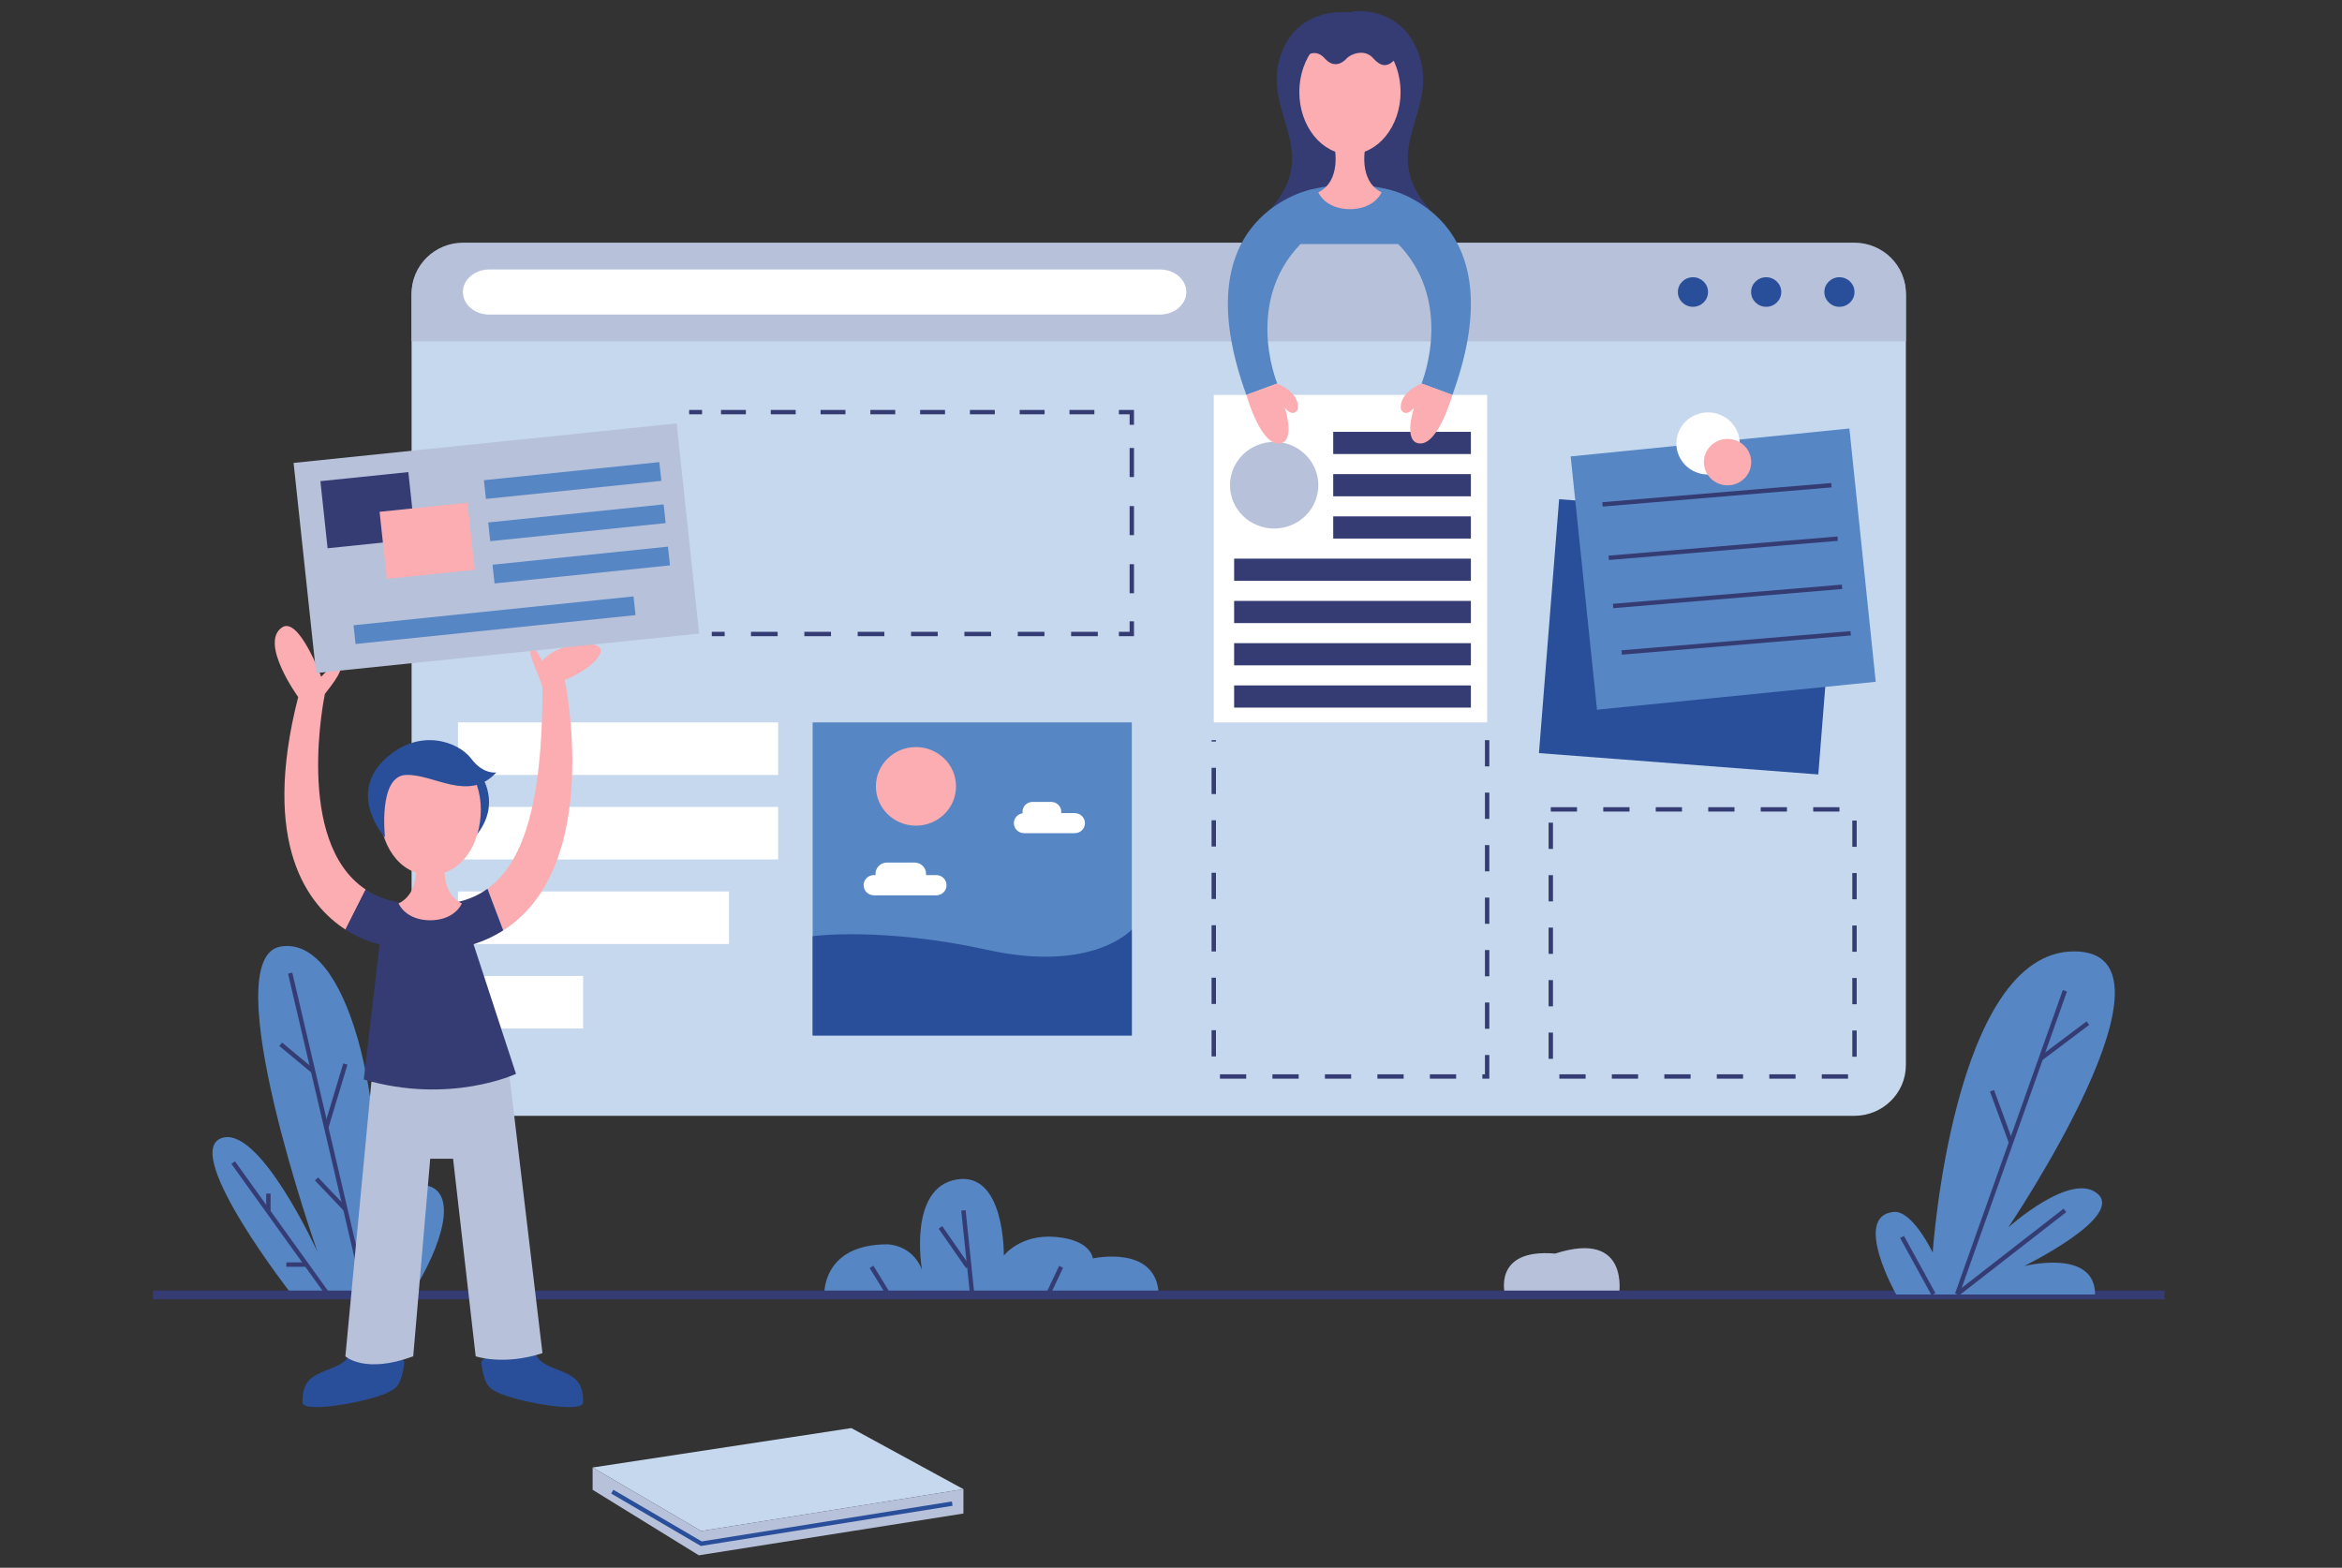<?xml version="1.0" encoding="utf-8"?>
<!-- Generator: Adobe Illustrator 17.0.0, SVG Export Plug-In . SVG Version: 6.00 Build 0)  -->
<!DOCTYPE svg PUBLIC "-//W3C//DTD SVG 1.1//EN" "http://www.w3.org/Graphics/SVG/1.1/DTD/svg11.dtd">
<svg version="1.1" id="OBJECTS" xmlns="http://www.w3.org/2000/svg" xmlns:xlink="http://www.w3.org/1999/xlink" x="0px" y="0px"
	 width="535.47px" height="358.5px" viewBox="-30.235 278.886 535.47 358.5" enable-background="new -30.235 278.886 535.47 358.5"
	 xml:space="preserve">
<rect x="-30.235" y="278.886" width="535.47" height="358.5" fill="#333333" stroke="none"/>
<g>
	<path fill="#C6D8ED" d="M405.522,522.445c0,6.404-5.292,11.597-11.82,11.597H75.69c-6.529,0-11.82-5.192-11.82-11.597V346.28
		c0-6.404,5.291-11.597,11.82-11.597h318.012c6.528,0,11.82,5.192,11.82,11.597V522.445z"/>
	<path fill="#B7C1DA" d="M63.87,356.952v-10.984c0-6.405,5.291-11.597,11.82-11.597h318.012c6.528,0,11.82,5.191,11.82,11.597
		v10.983L63.87,356.952L63.87,356.952z"/>
	<ellipse fill="#2A4F9A" cx="390.327" cy="345.662" rx="3.448" ry="3.382"/>
	<ellipse fill="#2A4F9A" cx="373.582" cy="345.662" rx="3.448" ry="3.382"/>
	<ellipse fill="#2A4F9A" cx="356.837" cy="345.662" rx="3.448" ry="3.382"/>
	<path fill="#FFFFFF" d="M241.001,345.662c0,2.847-2.698,5.154-6.026,5.154H81.618c-3.328,0-6.026-2.308-6.026-5.154l0,0
		c0-2.847,2.698-5.155,6.026-5.155h153.357C238.303,340.509,241.001,342.815,241.001,345.662L241.001,345.662z"/>
</g>
<g>
	<path fill="#5686C4" d="M158.235,574.997c0,0-0.658-11.574,14.446-11.574c0,0,5.581,0,7.88,5.787c0,0-3.282-18.671,7.881-20.604
		C199.605,546.672,199.277,566,199.277,566s3.776-4.991,11.902-4.268c8.126,0.724,8.454,4.911,8.454,4.911
		s14.693-3.266,15.063,8.353L158.235,574.997L158.235,574.997z"/>
	<line fill="none" stroke="#353C73" stroke-miterlimit="10" x1="190.042" y1="555.669" x2="192.053" y2="574.997"/>
	<line fill="none" stroke="#353C73" stroke-miterlimit="10" x1="184.789" y1="559.558" x2="191.047" y2="568.577"/>
	<line fill="none" stroke="#353C73" stroke-miterlimit="10" x1="212.369" y1="568.577" x2="209.414" y2="574.831"/>
	<line fill="none" stroke="#353C73" stroke-miterlimit="10" x1="169.029" y1="568.577" x2="172.969" y2="574.997"/>
</g>
<path fill="#B7C1DA" d="M313.894,575.11h26.021c0,0,2.734-15.16-14.598-9.57C310.788,564.303,313.894,575.11,313.894,575.11z"/>
<g>
	<path fill="#5686C4" d="M36.427,574.831c0,0-24.898-31.88-16.247-35.605c8.65-3.726,22.155,25.876,22.155,25.876
		s-23.631-67.071-8.44-69.762c15.193-2.691,24.475,34.984,21.732,69.969c0,0,4.854-16.974,11.816-15.319
		c6.963,1.655,3.587,13.455-3.587,24.841L36.427,574.831L36.427,574.831z"/>
	<line fill="none" stroke="#353C73" stroke-miterlimit="10" x1="36.107" y1="501.413" x2="53.272" y2="574.831"/>
	<line fill="none" stroke="#353C73" stroke-miterlimit="10" x1="23.084" y1="544.739" x2="44.808" y2="574.997"/>
	<line fill="none" stroke="#353C73" stroke-miterlimit="10" x1="44.357" y1="536.701" x2="48.73" y2="522.191"/>
	<line fill="none" stroke="#353C73" stroke-miterlimit="10" x1="33.946" y1="517.68" x2="41.348" y2="523.828"/>
	<line fill="none" stroke="#353C73" stroke-miterlimit="10" x1="48.73" y1="555.403" x2="42.127" y2="548.469"/>
	<line fill="none" stroke="#353C73" stroke-miterlimit="10" x1="31.127" y1="551.827" x2="31.127" y2="555.943"/>
</g>
<g>
	<rect x="74.478" y="444.076" fill="#FFFFFF" width="73.209" height="12.014"/>
	<rect x="74.478" y="463.403" fill="#FFFFFF" width="73.209" height="12.014"/>
	<rect x="74.478" y="482.731" fill="#FFFFFF" width="61.964" height="12.014"/>
	<rect x="74.478" y="502.058" fill="#FFFFFF" width="28.604" height="12.014"/>
</g>
<path fill="#2A4F9A" d="M79.702,456.09c0,0,4.856,6.589-1.048,13.8c-6.239,7.621-3.64-13.394-3.64-13.394L79.702,456.09z"/>
<line fill="none" stroke="#353C73" stroke-width="2" stroke-miterlimit="10" x1="464.65" y1="574.997" x2="4.742" y2="574.997"/>
<g>
	<path fill="#2A4F9A" d="M49.541,588.941c-1.1,2.114-4.705,3.009-6.032,3.653c-1.9,0.924-4.738,1.845-4.57,7.006
		c0.084,2.574,15.108-0.16,19.509-2.299c2.108-1.025,3.044-1.815,3.744-6.603C62.575,588.091,50.639,586.831,49.541,588.941z"/>
	<path fill="#2A4F9A" d="M92.472,588.941c1.1,2.114,4.705,3.009,6.032,3.653c1.9,0.924,4.738,1.845,4.57,7.006
		c-0.084,2.574-15.108-0.16-19.509-2.299c-2.108-1.025-3.044-1.815-3.744-6.603C79.438,588.091,91.374,586.831,92.472,588.941z"/>
	<path fill="#B7C1DA" d="M54.689,526.22l-5.959,62.813c0,0,4.433,4.107,15.514,0l3.884-45.178h5.227l5.171,45.178
		c0,0,6.403,2.174,15.268-0.725l-7.526-63.265L54.689,526.22z"/>
	<path fill="#FBADB1" d="M48.758,491.453c-8.406-5.436-19.491-19.234-10.814-53.176c0,0-9.015-12.446-3.658-15.945
		c3.823-2.496,8.919,11.31,8.919,11.31s3.194-3.576,3.945-2.946c0.973,0.817,0.727,2.025-3.097,6.856c0,0-7.17,33.799,9.327,44.734"
		/>
	<path fill="#FBADB1" d="M81.231,482.121c7.847-5.645,12.564-18.71,12.564-45.535c0-2.103-3.756-8.637-2.525-9.181
		c1.081-0.476,2.118,1.972,2.401,2.658c0,0,2.311-2.979,7.346-3.704c10.753-1.55,5.457,5.039-2.135,8.004
		c0,0,9.028,42.551-14.047,57.275"/>
	<path fill="#353C73" d="M53.378,482.286c2.464,1.634,5.459,2.759,9.084,3.182c7.283,0.852,13.684,0.311,18.769-3.348l3.605,9.517
		c-2.013,1.285-4.271,2.358-6.801,3.173l9.708,29.635c0,0-15.103,7.087-34.803,1.289l3.615-30.924c0,0-3.558-0.616-7.796-3.357
		L53.378,482.286z"/>
	<path fill="#FBADB1" d="M71.661,475.08c0,0-1.724,7.731,3.694,10.389c0,0-1.478,3.866-7.388,3.866h0.32
		c-5.91,0-7.388-3.866-7.388-3.866c5.418-2.658,3.694-10.389,3.694-10.389H71.661z"/>
	<path fill="#FBADB1" d="M79.702,463.966c0,7.872-4.347,14.978-11.575,14.978c-7.228,0-11.573-7.105-11.573-14.978
		c0-7.873,5.181-14.254,11.574-14.254C74.519,449.712,79.702,456.094,79.702,463.966z"/>
	<path fill="#2A4F9A" d="M57.795,470.382c0,0-1.628-14.037,4.774-14.293c6.403-0.256,14.364,6.347,20.685-0.578
		c0,0-2.955,0.578-5.746-3.141c-2.965-3.951-11.985-7.167-19.7,0.081C49.02,460.706,57.795,470.382,57.795,470.382z"/>
</g>
<polyline fill="none" stroke="#353C73" stroke-miterlimit="10" stroke-dasharray="6" points="309.781,448.132 309.781,525.043 
	247.277,525.043 247.277,448.132 "/>
<g>
	<rect x="247.277" y="369.181" fill="#FFFFFF" width="62.505" height="74.894"/>
	<ellipse fill="#B7C1DA" cx="261.086" cy="389.837" rx="10.098" ry="9.907"/>
	<rect x="251.934" y="406.628" fill="#353C73" width="54.132" height="5.073"/>
	<rect x="274.589" y="396.964" fill="#353C73" width="31.477" height="5.073"/>
	<rect x="274.589" y="387.301" fill="#353C73" width="31.477" height="5.073"/>
	<rect x="274.589" y="377.637" fill="#353C73" width="31.477" height="5.073"/>
	<rect x="251.934" y="416.292" fill="#353C73" width="54.132" height="5.073"/>
	<rect x="251.934" y="425.956" fill="#353C73" width="54.132" height="5.073"/>
	<rect x="251.934" y="435.62" fill="#353C73" width="54.132" height="5.073"/>
</g>
<g>
	<path fill="#353C73" d="M296.615,326.741c-12.217-13.771,2.519-22.275-2.558-35.79c-4.071-10.839-14.817-9.734-15.713-9.228
		c0,0-11.505-1.611-15.576,9.228c-5.076,13.514,9.66,22.019-2.558,35.79"/>
	<path fill="#5686C4" d="M256.366,334.683c0,0,1.74-13.498,22.047-13.498c20.308,0,22.278,13.498,22.278,13.498H256.366z"/>
	<path fill="#FBADB1" d="M281.947,312.469c0,0-1.724,7.731,3.694,10.389c0,0-1.478,3.866-7.388,3.866h0.32
		c-5.91,0-7.388-3.866-7.388-3.866c5.418-2.658,3.694-10.389,3.694-10.389H281.947z"/>
	<ellipse fill="#FBADB1" cx="278.414" cy="299.931" rx="11.574" ry="14.254"/>
	<path fill="#353C73" d="M277.134,284.462c-7.921,0-9.433,7.731-9.433,7.731s2.562-2.636,4.905,0c2.34,2.636,4.396,0.805,5.111,0
		c0.715-0.805,3.933-2.335,6.007,0c2.076,2.336,3.606,1.869,5.266,0C288.989,292.192,288.79,284.462,277.134,284.462z"/>
	<path fill="#5686C4" d="M269.916,322.143c0,0-30.294,5.483-15.191,47.038l7.069-2.601c0,0-8.711-20.918,8.121-34.444"/>
	<path fill="#5686C4" d="M286.655,322.143c0,0,30.294,5.483,15.191,47.038l-7.069-2.601c0,0,8.711-20.918-8.121-34.444"/>
	<path fill="#FBADB1" d="M254.725,369.181c0,0,3.119,11.113,7.305,11.113c4.186,0,1.478-8.214,1.478-8.214s1.724,2.416,2.955,0.483
		c0,0,1.006-3.511-4.668-5.983L254.725,369.181z"/>
	<path fill="#FBADB1" d="M301.846,369.181c0,0-3.119,11.113-7.305,11.113s-1.478-8.214-1.478-8.214s-1.724,2.416-2.955,0.483
		c0,0-1.007-3.511,4.668-5.983L301.846,369.181z"/>
</g>
<g>
	<g>
		<line fill="none" stroke="#353C73" stroke-miterlimit="10" x1="132.501" y1="423.861" x2="135.456" y2="423.861"/>
		
			<line fill="none" stroke="#353C73" stroke-miterlimit="10" stroke-dasharray="6.1,6.1" x1="141.465" y1="423.861" x2="222.58" y2="423.861"/>
		<polyline fill="none" stroke="#353C73" stroke-miterlimit="10" points="225.585,423.861 228.54,423.861 228.54,420.962 		"/>
		
			<line fill="none" stroke="#353C73" stroke-miterlimit="10" stroke-dasharray="6.643,6.643" x1="228.54" y1="414.542" x2="228.54" y2="379.234"/>
		<polyline fill="none" stroke="#353C73" stroke-miterlimit="10" points="228.54,376.025 228.54,373.126 225.585,373.126 		"/>
		
			<line fill="none" stroke="#353C73" stroke-miterlimit="10" stroke-dasharray="5.691,5.691" x1="219.979" y1="373.126" x2="133.089" y2="373.126"/>
		<line fill="none" stroke="#353C73" stroke-miterlimit="10" x1="130.285" y1="373.126" x2="127.33" y2="373.126"/>
	</g>
</g>
<g>
	<polygon fill="#B7C1DA" points="129.616,423.762 42.037,432.791 36.89,384.738 124.47,375.71 	"/>
	<polygon fill="#5686C4" points="115.068,419.544 51.06,426.143 50.601,421.862 114.609,415.263 	"/>
	<polygon fill="#5686C4" points="122.944,408.166 82.834,412.301 82.376,408.02 122.485,403.885 	"/>
	<polygon fill="#5686C4" points="121.958,398.502 81.849,402.636 81.391,398.356 121.5,394.221 	"/>
	<polygon fill="#5686C4" points="120.974,388.838 80.864,392.973 80.406,388.692 120.515,384.557 	"/>
	<polygon fill="#353C73" points="64.772,402.179 44.664,404.252 43.021,388.911 63.129,386.838 	"/>
	<polygon fill="#FBADB1" points="78.305,409.186 58.197,411.259 56.554,395.918 76.662,393.845 	"/>
</g>
<g>
	<polygon fill="#2A4F9A" points="385.497,455.977 321.627,451.093 326.239,393.04 390.109,397.924 	"/>
	<polygon fill="#5686C4" points="398.628,434.794 334.904,441.173 328.88,383.252 392.605,376.873 	"/>
	<ellipse fill="#FFFFFF" cx="360.284" cy="380.294" rx="7.24" ry="7.103"/>
	<ellipse fill="#FBADB1" cx="364.752" cy="384.558" rx="5.413" ry="5.31"/>
	<line fill="none" stroke="#353C73" stroke-miterlimit="10" x1="336.152" y1="394.222" x2="388.501" y2="389.837"/>
	<line fill="none" stroke="#353C73" stroke-miterlimit="10" x1="337.574" y1="406.444" x2="389.924" y2="402.059"/>
	<line fill="none" stroke="#353C73" stroke-miterlimit="10" x1="338.577" y1="417.457" x2="390.926" y2="413.072"/>
	<line fill="none" stroke="#353C73" stroke-miterlimit="10" x1="340.547" y1="428.087" x2="392.896" y2="423.702"/>
</g>
<rect x="324.332" y="463.966" fill="none" stroke="#353C73" stroke-miterlimit="10" stroke-dasharray="6" width="69.443" height="61.076"/>
<g>
	<rect x="155.566" y="444.076" fill="#5686C4" width="72.973" height="71.593"/>
	<ellipse fill="#FBADB1" cx="179.186" cy="458.702" rx="9.162" ry="8.988"/>
	<path fill="#FFFFFF" d="M183.825,478.988h-2.347c0.01-0.091,0.028-0.18,0.028-0.273c0-1.429-1.181-2.588-2.638-2.588h-6.299
		c-1.457,0-2.638,1.159-2.638,2.588c0,0.094,0.019,0.183,0.028,0.273h-0.377c-1.303,0-2.359,1.036-2.359,2.314
		c0,1.278,1.056,2.314,2.359,2.314h14.243c1.303,0,2.359-1.036,2.359-2.314C186.184,480.024,185.128,478.988,183.825,478.988z"/>
	<path fill="#FFFFFF" d="M215.488,464.82h-3.111c0.015-0.103,0.033-0.206,0.033-0.313c0-1.241-1.024-2.246-2.289-2.246h-4.287
		c-1.265,0-2.289,1.005-2.289,2.246c0,0.119,0.018,0.233,0.035,0.346c-1.132,0.16-2.005,1.107-2.005,2.262
		c0,1.267,1.047,2.295,2.339,2.295h11.574c1.291,0,2.339-1.028,2.339-2.295C217.828,465.847,216.78,464.82,215.488,464.82z"/>
	<path fill="#2A4F9A" d="M155.566,492.957c0,0,15.843-2.174,39.976,3.141c24.133,5.315,32.998-4.664,32.998-4.664v24.235h-72.973
		V492.957z"/>
</g>
<g>
	<g>
		<path fill="#5686C4" d="M403.305,574.891c0,0-10.144-17.992-0.561-18.876c4.303-0.398,8.907,9.291,8.907,9.291
			s4.659-68.868,32.318-68.868c27.658,0-15.031,63.116-15.031,63.116s14.428-12.977,20.443-7.668
			c6.012,5.308-16.836,16.516-16.836,16.516s16.235-4.128,16.235,6.489H403.305z"/>
		<line fill="none" stroke="#353C73" stroke-miterlimit="10" x1="441.876" y1="505.441" x2="417.238" y2="574.831"/>
		<line fill="none" stroke="#353C73" stroke-miterlimit="10" x1="425.212" y1="528.311" x2="429.556" y2="540.136"/>
		<line fill="none" stroke="#353C73" stroke-miterlimit="10" x1="404.644" y1="561.732" x2="411.833" y2="574.831"/>
		<line fill="none" stroke="#353C73" stroke-miterlimit="10" x1="441.876" y1="555.669" x2="417.238" y2="574.831"/>
	</g>
	<line fill="none" stroke="#353C73" stroke-miterlimit="10" x1="436.375" y1="520.93" x2="447.13" y2="512.849"/>
</g>
<line fill="none" stroke="#353C73" stroke-miterlimit="10" x1="35.232" y1="568.056" x2="39.629" y2="568.056"/>
<g>
	<polygon fill="#C6D8ED" points="164.419,605.442 105.258,614.457 130.106,628.98 190.042,619.409 	"/>
	<polygon fill="#B7C1DA" points="105.258,614.457 105.258,619.553 129.546,634.532 190.042,624.977 190.042,619.409 130.106,628.98 
			"/>
	<polyline fill="none" stroke="#2A4F9A" stroke-miterlimit="10" points="109.755,619.984 130.106,631.879 187.483,622.716 	"/>
</g>
</svg>
